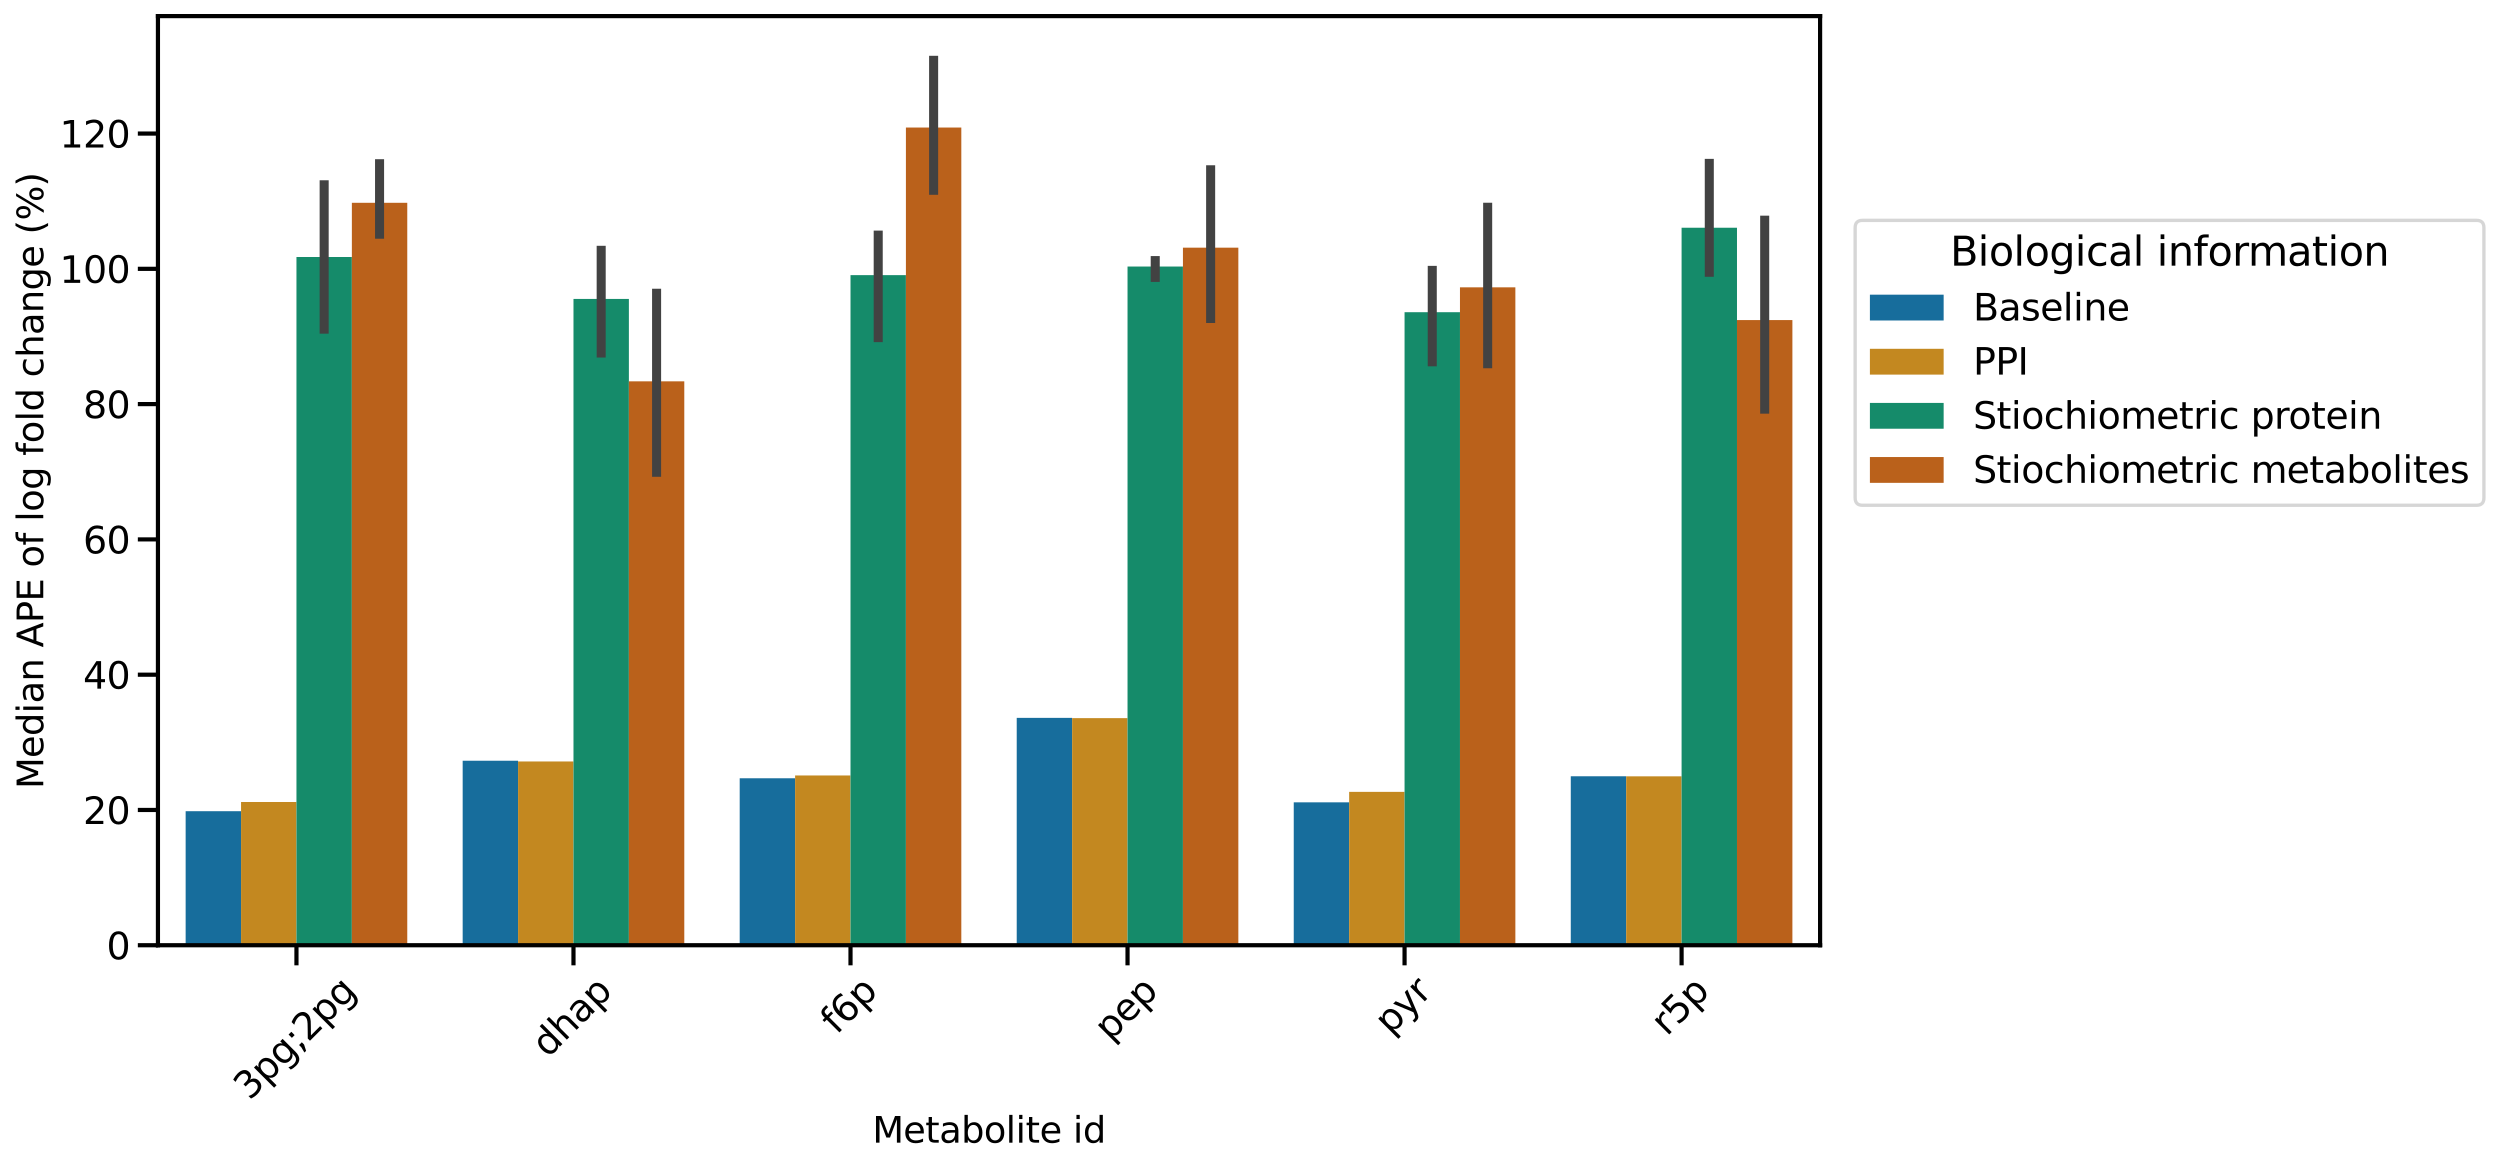 <?xml version="1.0" encoding="utf-8" standalone="no"?>
<!DOCTYPE svg PUBLIC "-//W3C//DTD SVG 1.1//EN"
  "http://www.w3.org/Graphics/SVG/1.1/DTD/svg11.dtd">
<svg xmlns:xlink="http://www.w3.org/1999/xlink" width="1118.75pt" height="521.881pt" viewBox="0 0 1118.75 521.881" xmlns="http://www.w3.org/2000/svg" version="1.1">
 <defs>
  <style type="text/css">*{stroke-linejoin: round; stroke-linecap: butt}</style>
 </defs>
 <g id="figure_1">
  <g id="patch_1">
   <path d="M 0 521.881 
L 1118.75 521.881 
L 1118.75 0 
L 0 0 
z
" style="fill: #ffffff"/>
  </g>
  <g id="axes_1">
   <g id="patch_2">
    <path d="M 70.679 423 
L 814.493 423 
L 814.493 7.2 
L 70.679 7.2 
z
" style="fill: #ffffff"/>
   </g>
   <g id="patch_3">
    <path d="M 83.076 423 
L 107.87 423 
L 107.87 363.017 
L 83.076 363.017 
z
" clip-path="url(#p56b6a29799)" style="fill: #176d9c"/>
   </g>
   <g id="patch_4">
    <path d="M 207.045 423 
L 231.839 423 
L 231.839 340.428 
L 207.045 340.428 
z
" clip-path="url(#p56b6a29799)" style="fill: #176d9c"/>
   </g>
   <g id="patch_5">
    <path d="M 331.014 423 
L 355.808 423 
L 355.808 348.286 
L 331.014 348.286 
z
" clip-path="url(#p56b6a29799)" style="fill: #176d9c"/>
   </g>
   <g id="patch_6">
    <path d="M 454.983 423 
L 479.777 423 
L 479.777 321.249 
L 454.983 321.249 
z
" clip-path="url(#p56b6a29799)" style="fill: #176d9c"/>
   </g>
   <g id="patch_7">
    <path d="M 578.952 423 
L 603.746 423 
L 603.746 359.034 
L 578.952 359.034 
z
" clip-path="url(#p56b6a29799)" style="fill: #176d9c"/>
   </g>
   <g id="patch_8">
    <path d="M 702.921 423 
L 727.715 423 
L 727.715 347.377 
L 702.921 347.377 
z
" clip-path="url(#p56b6a29799)" style="fill: #176d9c"/>
   </g>
   <g id="patch_9">
    <path d="M 107.87 423 
L 132.664 423 
L 132.664 358.889 
L 107.87 358.889 
z
" clip-path="url(#p56b6a29799)" style="fill: #c38820"/>
   </g>
   <g id="patch_10">
    <path d="M 231.839 423 
L 256.633 423 
L 256.633 340.742 
L 231.839 340.742 
z
" clip-path="url(#p56b6a29799)" style="fill: #c38820"/>
   </g>
   <g id="patch_11">
    <path d="M 355.808 423 
L 380.602 423 
L 380.602 347.026 
L 355.808 347.026 
z
" clip-path="url(#p56b6a29799)" style="fill: #c38820"/>
   </g>
   <g id="patch_12">
    <path d="M 479.777 423 
L 504.571 423 
L 504.571 321.373 
L 479.777 321.373 
z
" clip-path="url(#p56b6a29799)" style="fill: #c38820"/>
   </g>
   <g id="patch_13">
    <path d="M 603.746 423 
L 628.54 423 
L 628.54 354.36 
L 603.746 354.36 
z
" clip-path="url(#p56b6a29799)" style="fill: #c38820"/>
   </g>
   <g id="patch_14">
    <path d="M 727.715 423 
L 752.509 423 
L 752.509 347.415 
L 727.715 347.415 
z
" clip-path="url(#p56b6a29799)" style="fill: #c38820"/>
   </g>
   <g id="patch_15">
    <path d="M 132.664 423 
L 157.458 423 
L 157.458 115 
L 132.664 115 
z
" clip-path="url(#p56b6a29799)" style="fill: #158b6a"/>
   </g>
   <g id="patch_16">
    <path d="M 256.633 423 
L 281.427 423 
L 281.427 133.783 
L 256.633 133.783 
z
" clip-path="url(#p56b6a29799)" style="fill: #158b6a"/>
   </g>
   <g id="patch_17">
    <path d="M 380.602 423 
L 405.396 423 
L 405.396 123.108 
L 380.602 123.108 
z
" clip-path="url(#p56b6a29799)" style="fill: #158b6a"/>
   </g>
   <g id="patch_18">
    <path d="M 504.571 423 
L 529.365 423 
L 529.365 119.28 
L 504.571 119.28 
z
" clip-path="url(#p56b6a29799)" style="fill: #158b6a"/>
   </g>
   <g id="patch_19">
    <path d="M 628.54 423 
L 653.334 423 
L 653.334 139.721 
L 628.54 139.721 
z
" clip-path="url(#p56b6a29799)" style="fill: #158b6a"/>
   </g>
   <g id="patch_20">
    <path d="M 752.509 423 
L 777.303 423 
L 777.303 101.923 
L 752.509 101.923 
z
" clip-path="url(#p56b6a29799)" style="fill: #158b6a"/>
   </g>
   <g id="patch_21">
    <path d="M 157.458 423 
L 182.251 423 
L 182.251 90.74 
L 157.458 90.74 
z
" clip-path="url(#p56b6a29799)" style="fill: #ba611b"/>
   </g>
   <g id="patch_22">
    <path d="M 281.427 423 
L 306.22 423 
L 306.22 170.644 
L 281.427 170.644 
z
" clip-path="url(#p56b6a29799)" style="fill: #ba611b"/>
   </g>
   <g id="patch_23">
    <path d="M 405.396 423 
L 430.189 423 
L 430.189 57.074 
L 405.396 57.074 
z
" clip-path="url(#p56b6a29799)" style="fill: #ba611b"/>
   </g>
   <g id="patch_24">
    <path d="M 529.365 423 
L 554.158 423 
L 554.158 110.817 
L 529.365 110.817 
z
" clip-path="url(#p56b6a29799)" style="fill: #ba611b"/>
   </g>
   <g id="patch_25">
    <path d="M 653.334 423 
L 678.127 423 
L 678.127 128.576 
L 653.334 128.576 
z
" clip-path="url(#p56b6a29799)" style="fill: #ba611b"/>
   </g>
   <g id="patch_26">
    <path d="M 777.303 423 
L 802.096 423 
L 802.096 143.233 
L 777.303 143.233 
z
" clip-path="url(#p56b6a29799)" style="fill: #ba611b"/>
   </g>
   <g id="matplotlib.axis_1">
    <g id="xtick_1">
     <g id="line2d_1">
      <defs>
       <path id="mf32de34eaa" d="M 0 0 
L 0 9 
" style="stroke: #000000; stroke-width: 1.875"/>
      </defs>
      <g>
       <use xlink:href="#mf32de34eaa" x="132.664" y="423" style="stroke: #000000; stroke-width: 1.875"/>
      </g>
     </g>
     <g id="text_1">
      <!-- 3pg;2pg -->
      <g transform="translate(111.681 492.77) rotate(-45) scale(0.165 -0.165)">
       <defs>
        <path id="DejaVuSans-33" d="M 2597 2516 
Q 3050 2419 3304 2112 
Q 3559 1806 3559 1356 
Q 3559 666 3084 287 
Q 2609 -91 1734 -91 
Q 1441 -91 1130 -33 
Q 819 25 488 141 
L 488 750 
Q 750 597 1062 519 
Q 1375 441 1716 441 
Q 2309 441 2620 675 
Q 2931 909 2931 1356 
Q 2931 1769 2642 2001 
Q 2353 2234 1838 2234 
L 1294 2234 
L 1294 2753 
L 1863 2753 
Q 2328 2753 2575 2939 
Q 2822 3125 2822 3475 
Q 2822 3834 2567 4026 
Q 2313 4219 1838 4219 
Q 1578 4219 1281 4162 
Q 984 4106 628 3988 
L 628 4550 
Q 988 4650 1302 4700 
Q 1616 4750 1894 4750 
Q 2613 4750 3031 4423 
Q 3450 4097 3450 3541 
Q 3450 3153 3228 2886 
Q 3006 2619 2597 2516 
z
" transform="scale(0.016)"/>
        <path id="DejaVuSans-70" d="M 1159 525 
L 1159 -1331 
L 581 -1331 
L 581 3500 
L 1159 3500 
L 1159 2969 
Q 1341 3281 1617 3432 
Q 1894 3584 2278 3584 
Q 2916 3584 3314 3078 
Q 3713 2572 3713 1747 
Q 3713 922 3314 415 
Q 2916 -91 2278 -91 
Q 1894 -91 1617 61 
Q 1341 213 1159 525 
z
M 3116 1747 
Q 3116 2381 2855 2742 
Q 2594 3103 2138 3103 
Q 1681 3103 1420 2742 
Q 1159 2381 1159 1747 
Q 1159 1113 1420 752 
Q 1681 391 2138 391 
Q 2594 391 2855 752 
Q 3116 1113 3116 1747 
z
" transform="scale(0.016)"/>
        <path id="DejaVuSans-67" d="M 2906 1791 
Q 2906 2416 2648 2759 
Q 2391 3103 1925 3103 
Q 1463 3103 1205 2759 
Q 947 2416 947 1791 
Q 947 1169 1205 825 
Q 1463 481 1925 481 
Q 2391 481 2648 825 
Q 2906 1169 2906 1791 
z
M 3481 434 
Q 3481 -459 3084 -895 
Q 2688 -1331 1869 -1331 
Q 1566 -1331 1297 -1286 
Q 1028 -1241 775 -1147 
L 775 -588 
Q 1028 -725 1275 -790 
Q 1522 -856 1778 -856 
Q 2344 -856 2625 -561 
Q 2906 -266 2906 331 
L 2906 616 
Q 2728 306 2450 153 
Q 2172 0 1784 0 
Q 1141 0 747 490 
Q 353 981 353 1791 
Q 353 2603 747 3093 
Q 1141 3584 1784 3584 
Q 2172 3584 2450 3431 
Q 2728 3278 2906 2969 
L 2906 3500 
L 3481 3500 
L 3481 434 
z
" transform="scale(0.016)"/>
        <path id="DejaVuSans-3b" d="M 750 3309 
L 1409 3309 
L 1409 2516 
L 750 2516 
L 750 3309 
z
M 750 794 
L 1409 794 
L 1409 256 
L 897 -744 
L 494 -744 
L 750 256 
L 750 794 
z
" transform="scale(0.016)"/>
        <path id="DejaVuSans-32" d="M 1228 531 
L 3431 531 
L 3431 0 
L 469 0 
L 469 531 
Q 828 903 1448 1529 
Q 2069 2156 2228 2338 
Q 2531 2678 2651 2914 
Q 2772 3150 2772 3378 
Q 2772 3750 2511 3984 
Q 2250 4219 1831 4219 
Q 1534 4219 1204 4116 
Q 875 4013 500 3803 
L 500 4441 
Q 881 4594 1212 4672 
Q 1544 4750 1819 4750 
Q 2544 4750 2975 4387 
Q 3406 4025 3406 3419 
Q 3406 3131 3298 2873 
Q 3191 2616 2906 2266 
Q 2828 2175 2409 1742 
Q 1991 1309 1228 531 
z
" transform="scale(0.016)"/>
       </defs>
       <use xlink:href="#DejaVuSans-33"/>
       <use xlink:href="#DejaVuSans-70" x="63.623"/>
       <use xlink:href="#DejaVuSans-67" x="127.1"/>
       <use xlink:href="#DejaVuSans-3b" x="190.576"/>
       <use xlink:href="#DejaVuSans-32" x="224.268"/>
       <use xlink:href="#DejaVuSans-70" x="287.891"/>
       <use xlink:href="#DejaVuSans-67" x="351.367"/>
      </g>
     </g>
    </g>
    <g id="xtick_2">
     <g id="line2d_2">
      <g>
       <use xlink:href="#mf32de34eaa" x="256.633" y="423" style="stroke: #000000; stroke-width: 1.875"/>
      </g>
     </g>
     <g id="text_2">
      <!-- dhap -->
      <g transform="translate(245.173 473.723) rotate(-45) scale(0.165 -0.165)">
       <defs>
        <path id="DejaVuSans-64" d="M 2906 2969 
L 2906 4863 
L 3481 4863 
L 3481 0 
L 2906 0 
L 2906 525 
Q 2725 213 2448 61 
Q 2172 -91 1784 -91 
Q 1150 -91 751 415 
Q 353 922 353 1747 
Q 353 2572 751 3078 
Q 1150 3584 1784 3584 
Q 2172 3584 2448 3432 
Q 2725 3281 2906 2969 
z
M 947 1747 
Q 947 1113 1208 752 
Q 1469 391 1925 391 
Q 2381 391 2643 752 
Q 2906 1113 2906 1747 
Q 2906 2381 2643 2742 
Q 2381 3103 1925 3103 
Q 1469 3103 1208 2742 
Q 947 2381 947 1747 
z
" transform="scale(0.016)"/>
        <path id="DejaVuSans-68" d="M 3513 2113 
L 3513 0 
L 2938 0 
L 2938 2094 
Q 2938 2591 2744 2837 
Q 2550 3084 2163 3084 
Q 1697 3084 1428 2787 
Q 1159 2491 1159 1978 
L 1159 0 
L 581 0 
L 581 4863 
L 1159 4863 
L 1159 2956 
Q 1366 3272 1645 3428 
Q 1925 3584 2291 3584 
Q 2894 3584 3203 3211 
Q 3513 2838 3513 2113 
z
" transform="scale(0.016)"/>
        <path id="DejaVuSans-61" d="M 2194 1759 
Q 1497 1759 1228 1600 
Q 959 1441 959 1056 
Q 959 750 1161 570 
Q 1363 391 1709 391 
Q 2188 391 2477 730 
Q 2766 1069 2766 1631 
L 2766 1759 
L 2194 1759 
z
M 3341 1997 
L 3341 0 
L 2766 0 
L 2766 531 
Q 2569 213 2275 61 
Q 1981 -91 1556 -91 
Q 1019 -91 701 211 
Q 384 513 384 1019 
Q 384 1609 779 1909 
Q 1175 2209 1959 2209 
L 2766 2209 
L 2766 2266 
Q 2766 2663 2505 2880 
Q 2244 3097 1772 3097 
Q 1472 3097 1187 3025 
Q 903 2953 641 2809 
L 641 3341 
Q 956 3463 1253 3523 
Q 1550 3584 1831 3584 
Q 2591 3584 2966 3190 
Q 3341 2797 3341 1997 
z
" transform="scale(0.016)"/>
       </defs>
       <use xlink:href="#DejaVuSans-64"/>
       <use xlink:href="#DejaVuSans-68" x="63.477"/>
       <use xlink:href="#DejaVuSans-61" x="126.855"/>
       <use xlink:href="#DejaVuSans-70" x="188.135"/>
      </g>
     </g>
    </g>
    <g id="xtick_3">
     <g id="line2d_3">
      <g>
       <use xlink:href="#mf32de34eaa" x="380.602" y="423" style="stroke: #000000; stroke-width: 1.875"/>
      </g>
     </g>
     <g id="text_3">
      <!-- f6p -->
      <g transform="translate(374.353 463.303) rotate(-45) scale(0.165 -0.165)">
       <defs>
        <path id="DejaVuSans-66" d="M 2375 4863 
L 2375 4384 
L 1825 4384 
Q 1516 4384 1395 4259 
Q 1275 4134 1275 3809 
L 1275 3500 
L 2222 3500 
L 2222 3053 
L 1275 3053 
L 1275 0 
L 697 0 
L 697 3053 
L 147 3053 
L 147 3500 
L 697 3500 
L 697 3744 
Q 697 4328 969 4595 
Q 1241 4863 1831 4863 
L 2375 4863 
z
" transform="scale(0.016)"/>
        <path id="DejaVuSans-36" d="M 2113 2584 
Q 1688 2584 1439 2293 
Q 1191 2003 1191 1497 
Q 1191 994 1439 701 
Q 1688 409 2113 409 
Q 2538 409 2786 701 
Q 3034 994 3034 1497 
Q 3034 2003 2786 2293 
Q 2538 2584 2113 2584 
z
M 3366 4563 
L 3366 3988 
Q 3128 4100 2886 4159 
Q 2644 4219 2406 4219 
Q 1781 4219 1451 3797 
Q 1122 3375 1075 2522 
Q 1259 2794 1537 2939 
Q 1816 3084 2150 3084 
Q 2853 3084 3261 2657 
Q 3669 2231 3669 1497 
Q 3669 778 3244 343 
Q 2819 -91 2113 -91 
Q 1303 -91 875 529 
Q 447 1150 447 2328 
Q 447 3434 972 4092 
Q 1497 4750 2381 4750 
Q 2619 4750 2861 4703 
Q 3103 4656 3366 4563 
z
" transform="scale(0.016)"/>
       </defs>
       <use xlink:href="#DejaVuSans-66"/>
       <use xlink:href="#DejaVuSans-36" x="35.205"/>
       <use xlink:href="#DejaVuSans-70" x="98.828"/>
      </g>
     </g>
    </g>
    <g id="xtick_4">
     <g id="line2d_4">
      <g>
       <use xlink:href="#mf32de34eaa" x="504.571" y="423" style="stroke: #000000; stroke-width: 1.875"/>
      </g>
     </g>
     <g id="text_4">
      <!-- pep -->
      <g transform="translate(496.794 466.358) rotate(-45) scale(0.165 -0.165)">
       <defs>
        <path id="DejaVuSans-65" d="M 3597 1894 
L 3597 1613 
L 953 1613 
Q 991 1019 1311 708 
Q 1631 397 2203 397 
Q 2534 397 2845 478 
Q 3156 559 3463 722 
L 3463 178 
Q 3153 47 2828 -22 
Q 2503 -91 2169 -91 
Q 1331 -91 842 396 
Q 353 884 353 1716 
Q 353 2575 817 3079 
Q 1281 3584 2069 3584 
Q 2775 3584 3186 3129 
Q 3597 2675 3597 1894 
z
M 3022 2063 
Q 3016 2534 2758 2815 
Q 2500 3097 2075 3097 
Q 1594 3097 1305 2825 
Q 1016 2553 972 2059 
L 3022 2063 
z
" transform="scale(0.016)"/>
       </defs>
       <use xlink:href="#DejaVuSans-70"/>
       <use xlink:href="#DejaVuSans-65" x="63.477"/>
       <use xlink:href="#DejaVuSans-70" x="125"/>
      </g>
     </g>
    </g>
    <g id="xtick_5">
     <g id="line2d_5">
      <g>
       <use xlink:href="#mf32de34eaa" x="628.54" y="423" style="stroke: #000000; stroke-width: 1.875"/>
      </g>
     </g>
     <g id="text_5">
      <!-- pyr -->
      <g transform="translate(622.205 463.474) rotate(-45) scale(0.165 -0.165)">
       <defs>
        <path id="DejaVuSans-79" d="M 2059 -325 
Q 1816 -950 1584 -1140 
Q 1353 -1331 966 -1331 
L 506 -1331 
L 506 -850 
L 844 -850 
Q 1081 -850 1212 -737 
Q 1344 -625 1503 -206 
L 1606 56 
L 191 3500 
L 800 3500 
L 1894 763 
L 2988 3500 
L 3597 3500 
L 2059 -325 
z
" transform="scale(0.016)"/>
        <path id="DejaVuSans-72" d="M 2631 2963 
Q 2534 3019 2420 3045 
Q 2306 3072 2169 3072 
Q 1681 3072 1420 2755 
Q 1159 2438 1159 1844 
L 1159 0 
L 581 0 
L 581 3500 
L 1159 3500 
L 1159 2956 
Q 1341 3275 1631 3429 
Q 1922 3584 2338 3584 
Q 2397 3584 2469 3576 
Q 2541 3569 2628 3553 
L 2631 2963 
z
" transform="scale(0.016)"/>
       </defs>
       <use xlink:href="#DejaVuSans-70"/>
       <use xlink:href="#DejaVuSans-79" x="63.477"/>
       <use xlink:href="#DejaVuSans-72" x="122.656"/>
      </g>
     </g>
    </g>
    <g id="xtick_6">
     <g id="line2d_6">
      <g>
       <use xlink:href="#mf32de34eaa" x="752.509" y="423" style="stroke: #000000; stroke-width: 1.875"/>
      </g>
     </g>
     <g id="text_6">
      <!-- r5p -->
      <g transform="translate(745.915 463.992) rotate(-45) scale(0.165 -0.165)">
       <defs>
        <path id="DejaVuSans-35" d="M 691 4666 
L 3169 4666 
L 3169 4134 
L 1269 4134 
L 1269 2991 
Q 1406 3038 1543 3061 
Q 1681 3084 1819 3084 
Q 2600 3084 3056 2656 
Q 3513 2228 3513 1497 
Q 3513 744 3044 326 
Q 2575 -91 1722 -91 
Q 1428 -91 1123 -41 
Q 819 9 494 109 
L 494 744 
Q 775 591 1075 516 
Q 1375 441 1709 441 
Q 2250 441 2565 725 
Q 2881 1009 2881 1497 
Q 2881 1984 2565 2268 
Q 2250 2553 1709 2553 
Q 1456 2553 1204 2497 
Q 953 2441 691 2322 
L 691 4666 
z
" transform="scale(0.016)"/>
       </defs>
       <use xlink:href="#DejaVuSans-72"/>
       <use xlink:href="#DejaVuSans-35" x="41.113"/>
       <use xlink:href="#DejaVuSans-70" x="104.736"/>
      </g>
     </g>
    </g>
    <g id="text_7">
     <!-- Metabolite id -->
     <g transform="translate(390.401 511.354) scale(0.16 -0.16)">
      <defs>
       <path id="DejaVuSans-4d" d="M 628 4666 
L 1569 4666 
L 2759 1491 
L 3956 4666 
L 4897 4666 
L 4897 0 
L 4281 0 
L 4281 4097 
L 3078 897 
L 2444 897 
L 1241 4097 
L 1241 0 
L 628 0 
L 628 4666 
z
" transform="scale(0.016)"/>
       <path id="DejaVuSans-74" d="M 1172 4494 
L 1172 3500 
L 2356 3500 
L 2356 3053 
L 1172 3053 
L 1172 1153 
Q 1172 725 1289 603 
Q 1406 481 1766 481 
L 2356 481 
L 2356 0 
L 1766 0 
Q 1100 0 847 248 
Q 594 497 594 1153 
L 594 3053 
L 172 3053 
L 172 3500 
L 594 3500 
L 594 4494 
L 1172 4494 
z
" transform="scale(0.016)"/>
       <path id="DejaVuSans-62" d="M 3116 1747 
Q 3116 2381 2855 2742 
Q 2594 3103 2138 3103 
Q 1681 3103 1420 2742 
Q 1159 2381 1159 1747 
Q 1159 1113 1420 752 
Q 1681 391 2138 391 
Q 2594 391 2855 752 
Q 3116 1113 3116 1747 
z
M 1159 2969 
Q 1341 3281 1617 3432 
Q 1894 3584 2278 3584 
Q 2916 3584 3314 3078 
Q 3713 2572 3713 1747 
Q 3713 922 3314 415 
Q 2916 -91 2278 -91 
Q 1894 -91 1617 61 
Q 1341 213 1159 525 
L 1159 0 
L 581 0 
L 581 4863 
L 1159 4863 
L 1159 2969 
z
" transform="scale(0.016)"/>
       <path id="DejaVuSans-6f" d="M 1959 3097 
Q 1497 3097 1228 2736 
Q 959 2375 959 1747 
Q 959 1119 1226 758 
Q 1494 397 1959 397 
Q 2419 397 2687 759 
Q 2956 1122 2956 1747 
Q 2956 2369 2687 2733 
Q 2419 3097 1959 3097 
z
M 1959 3584 
Q 2709 3584 3137 3096 
Q 3566 2609 3566 1747 
Q 3566 888 3137 398 
Q 2709 -91 1959 -91 
Q 1206 -91 779 398 
Q 353 888 353 1747 
Q 353 2609 779 3096 
Q 1206 3584 1959 3584 
z
" transform="scale(0.016)"/>
       <path id="DejaVuSans-6c" d="M 603 4863 
L 1178 4863 
L 1178 0 
L 603 0 
L 603 4863 
z
" transform="scale(0.016)"/>
       <path id="DejaVuSans-69" d="M 603 3500 
L 1178 3500 
L 1178 0 
L 603 0 
L 603 3500 
z
M 603 4863 
L 1178 4863 
L 1178 4134 
L 603 4134 
L 603 4863 
z
" transform="scale(0.016)"/>
       <path id="DejaVuSans-20" transform="scale(0.016)"/>
      </defs>
      <use xlink:href="#DejaVuSans-4d"/>
      <use xlink:href="#DejaVuSans-65" x="86.279"/>
      <use xlink:href="#DejaVuSans-74" x="147.803"/>
      <use xlink:href="#DejaVuSans-61" x="187.012"/>
      <use xlink:href="#DejaVuSans-62" x="248.291"/>
      <use xlink:href="#DejaVuSans-6f" x="311.768"/>
      <use xlink:href="#DejaVuSans-6c" x="372.949"/>
      <use xlink:href="#DejaVuSans-69" x="400.732"/>
      <use xlink:href="#DejaVuSans-74" x="428.516"/>
      <use xlink:href="#DejaVuSans-65" x="467.725"/>
      <use xlink:href="#DejaVuSans-20" x="529.248"/>
      <use xlink:href="#DejaVuSans-69" x="561.035"/>
      <use xlink:href="#DejaVuSans-64" x="588.818"/>
     </g>
    </g>
   </g>
   <g id="matplotlib.axis_2">
    <g id="ytick_1">
     <g id="line2d_7">
      <defs>
       <path id="ma1f620b978" d="M 0 0 
L -9 0 
" style="stroke: #000000; stroke-width: 1.875"/>
      </defs>
      <g>
       <use xlink:href="#ma1f620b978" x="70.679" y="423" style="stroke: #000000; stroke-width: 1.875"/>
      </g>
     </g>
     <g id="text_8">
      <!-- 0 -->
      <g transform="translate(47.681 429.269) scale(0.165 -0.165)">
       <defs>
        <path id="DejaVuSans-30" d="M 2034 4250 
Q 1547 4250 1301 3770 
Q 1056 3291 1056 2328 
Q 1056 1369 1301 889 
Q 1547 409 2034 409 
Q 2525 409 2770 889 
Q 3016 1369 3016 2328 
Q 3016 3291 2770 3770 
Q 2525 4250 2034 4250 
z
M 2034 4750 
Q 2819 4750 3233 4129 
Q 3647 3509 3647 2328 
Q 3647 1150 3233 529 
Q 2819 -91 2034 -91 
Q 1250 -91 836 529 
Q 422 1150 422 2328 
Q 422 3509 836 4129 
Q 1250 4750 2034 4750 
z
" transform="scale(0.016)"/>
       </defs>
       <use xlink:href="#DejaVuSans-30"/>
      </g>
     </g>
    </g>
    <g id="ytick_2">
     <g id="line2d_8">
      <g>
       <use xlink:href="#ma1f620b978" x="70.679" y="362.46" style="stroke: #000000; stroke-width: 1.875"/>
      </g>
     </g>
     <g id="text_9">
      <!-- 20 -->
      <g transform="translate(37.183 368.729) scale(0.165 -0.165)">
       <use xlink:href="#DejaVuSans-32"/>
       <use xlink:href="#DejaVuSans-30" x="63.623"/>
      </g>
     </g>
    </g>
    <g id="ytick_3">
     <g id="line2d_9">
      <g>
       <use xlink:href="#ma1f620b978" x="70.679" y="301.92" style="stroke: #000000; stroke-width: 1.875"/>
      </g>
     </g>
     <g id="text_10">
      <!-- 40 -->
      <g transform="translate(37.183 308.189) scale(0.165 -0.165)">
       <defs>
        <path id="DejaVuSans-34" d="M 2419 4116 
L 825 1625 
L 2419 1625 
L 2419 4116 
z
M 2253 4666 
L 3047 4666 
L 3047 1625 
L 3713 1625 
L 3713 1100 
L 3047 1100 
L 3047 0 
L 2419 0 
L 2419 1100 
L 313 1100 
L 313 1709 
L 2253 4666 
z
" transform="scale(0.016)"/>
       </defs>
       <use xlink:href="#DejaVuSans-34"/>
       <use xlink:href="#DejaVuSans-30" x="63.623"/>
      </g>
     </g>
    </g>
    <g id="ytick_4">
     <g id="line2d_10">
      <g>
       <use xlink:href="#ma1f620b978" x="70.679" y="241.38" style="stroke: #000000; stroke-width: 1.875"/>
      </g>
     </g>
     <g id="text_11">
      <!-- 60 -->
      <g transform="translate(37.183 247.649) scale(0.165 -0.165)">
       <use xlink:href="#DejaVuSans-36"/>
       <use xlink:href="#DejaVuSans-30" x="63.623"/>
      </g>
     </g>
    </g>
    <g id="ytick_5">
     <g id="line2d_11">
      <g>
       <use xlink:href="#ma1f620b978" x="70.679" y="180.84" style="stroke: #000000; stroke-width: 1.875"/>
      </g>
     </g>
     <g id="text_12">
      <!-- 80 -->
      <g transform="translate(37.183 187.109) scale(0.165 -0.165)">
       <defs>
        <path id="DejaVuSans-38" d="M 2034 2216 
Q 1584 2216 1326 1975 
Q 1069 1734 1069 1313 
Q 1069 891 1326 650 
Q 1584 409 2034 409 
Q 2484 409 2743 651 
Q 3003 894 3003 1313 
Q 3003 1734 2745 1975 
Q 2488 2216 2034 2216 
z
M 1403 2484 
Q 997 2584 770 2862 
Q 544 3141 544 3541 
Q 544 4100 942 4425 
Q 1341 4750 2034 4750 
Q 2731 4750 3128 4425 
Q 3525 4100 3525 3541 
Q 3525 3141 3298 2862 
Q 3072 2584 2669 2484 
Q 3125 2378 3379 2068 
Q 3634 1759 3634 1313 
Q 3634 634 3220 271 
Q 2806 -91 2034 -91 
Q 1263 -91 848 271 
Q 434 634 434 1313 
Q 434 1759 690 2068 
Q 947 2378 1403 2484 
z
M 1172 3481 
Q 1172 3119 1398 2916 
Q 1625 2713 2034 2713 
Q 2441 2713 2670 2916 
Q 2900 3119 2900 3481 
Q 2900 3844 2670 4047 
Q 2441 4250 2034 4250 
Q 1625 4250 1398 4047 
Q 1172 3844 1172 3481 
z
" transform="scale(0.016)"/>
       </defs>
       <use xlink:href="#DejaVuSans-38"/>
       <use xlink:href="#DejaVuSans-30" x="63.623"/>
      </g>
     </g>
    </g>
    <g id="ytick_6">
     <g id="line2d_12">
      <g>
       <use xlink:href="#ma1f620b978" x="70.679" y="120.3" style="stroke: #000000; stroke-width: 1.875"/>
      </g>
     </g>
     <g id="text_13">
      <!-- 100 -->
      <g transform="translate(26.685 126.569) scale(0.165 -0.165)">
       <defs>
        <path id="DejaVuSans-31" d="M 794 531 
L 1825 531 
L 1825 4091 
L 703 3866 
L 703 4441 
L 1819 4666 
L 2450 4666 
L 2450 531 
L 3481 531 
L 3481 0 
L 794 0 
L 794 531 
z
" transform="scale(0.016)"/>
       </defs>
       <use xlink:href="#DejaVuSans-31"/>
       <use xlink:href="#DejaVuSans-30" x="63.623"/>
       <use xlink:href="#DejaVuSans-30" x="127.246"/>
      </g>
     </g>
    </g>
    <g id="ytick_7">
     <g id="line2d_13">
      <g>
       <use xlink:href="#ma1f620b978" x="70.679" y="59.76" style="stroke: #000000; stroke-width: 1.875"/>
      </g>
     </g>
     <g id="text_14">
      <!-- 120 -->
      <g transform="translate(26.685 66.029) scale(0.165 -0.165)">
       <use xlink:href="#DejaVuSans-31"/>
       <use xlink:href="#DejaVuSans-32" x="63.623"/>
       <use xlink:href="#DejaVuSans-30" x="127.246"/>
      </g>
     </g>
    </g>
    <g id="text_15">
     <!-- Median APE of log fold change (%) -->
     <g transform="translate(19.358 353.011) rotate(-90) scale(0.16 -0.16)">
      <defs>
       <path id="DejaVuSans-6e" d="M 3513 2113 
L 3513 0 
L 2938 0 
L 2938 2094 
Q 2938 2591 2744 2837 
Q 2550 3084 2163 3084 
Q 1697 3084 1428 2787 
Q 1159 2491 1159 1978 
L 1159 0 
L 581 0 
L 581 3500 
L 1159 3500 
L 1159 2956 
Q 1366 3272 1645 3428 
Q 1925 3584 2291 3584 
Q 2894 3584 3203 3211 
Q 3513 2838 3513 2113 
z
" transform="scale(0.016)"/>
       <path id="DejaVuSans-41" d="M 2188 4044 
L 1331 1722 
L 3047 1722 
L 2188 4044 
z
M 1831 4666 
L 2547 4666 
L 4325 0 
L 3669 0 
L 3244 1197 
L 1141 1197 
L 716 0 
L 50 0 
L 1831 4666 
z
" transform="scale(0.016)"/>
       <path id="DejaVuSans-50" d="M 1259 4147 
L 1259 2394 
L 2053 2394 
Q 2494 2394 2734 2622 
Q 2975 2850 2975 3272 
Q 2975 3691 2734 3919 
Q 2494 4147 2053 4147 
L 1259 4147 
z
M 628 4666 
L 2053 4666 
Q 2838 4666 3239 4311 
Q 3641 3956 3641 3272 
Q 3641 2581 3239 2228 
Q 2838 1875 2053 1875 
L 1259 1875 
L 1259 0 
L 628 0 
L 628 4666 
z
" transform="scale(0.016)"/>
       <path id="DejaVuSans-45" d="M 628 4666 
L 3578 4666 
L 3578 4134 
L 1259 4134 
L 1259 2753 
L 3481 2753 
L 3481 2222 
L 1259 2222 
L 1259 531 
L 3634 531 
L 3634 0 
L 628 0 
L 628 4666 
z
" transform="scale(0.016)"/>
       <path id="DejaVuSans-63" d="M 3122 3366 
L 3122 2828 
Q 2878 2963 2633 3030 
Q 2388 3097 2138 3097 
Q 1578 3097 1268 2742 
Q 959 2388 959 1747 
Q 959 1106 1268 751 
Q 1578 397 2138 397 
Q 2388 397 2633 464 
Q 2878 531 3122 666 
L 3122 134 
Q 2881 22 2623 -34 
Q 2366 -91 2075 -91 
Q 1284 -91 818 406 
Q 353 903 353 1747 
Q 353 2603 823 3093 
Q 1294 3584 2113 3584 
Q 2378 3584 2631 3529 
Q 2884 3475 3122 3366 
z
" transform="scale(0.016)"/>
       <path id="DejaVuSans-28" d="M 1984 4856 
Q 1566 4138 1362 3434 
Q 1159 2731 1159 2009 
Q 1159 1288 1364 580 
Q 1569 -128 1984 -844 
L 1484 -844 
Q 1016 -109 783 600 
Q 550 1309 550 2009 
Q 550 2706 781 3412 
Q 1013 4119 1484 4856 
L 1984 4856 
z
" transform="scale(0.016)"/>
       <path id="DejaVuSans-25" d="M 4653 2053 
Q 4381 2053 4226 1822 
Q 4072 1591 4072 1178 
Q 4072 772 4226 539 
Q 4381 306 4653 306 
Q 4919 306 5073 539 
Q 5228 772 5228 1178 
Q 5228 1588 5073 1820 
Q 4919 2053 4653 2053 
z
M 4653 2450 
Q 5147 2450 5437 2106 
Q 5728 1763 5728 1178 
Q 5728 594 5436 251 
Q 5144 -91 4653 -91 
Q 4153 -91 3862 251 
Q 3572 594 3572 1178 
Q 3572 1766 3864 2108 
Q 4156 2450 4653 2450 
z
M 1428 4353 
Q 1159 4353 1004 4120 
Q 850 3888 850 3481 
Q 850 3069 1003 2837 
Q 1156 2606 1428 2606 
Q 1700 2606 1854 2837 
Q 2009 3069 2009 3481 
Q 2009 3884 1853 4118 
Q 1697 4353 1428 4353 
z
M 4250 4750 
L 4750 4750 
L 1831 -91 
L 1331 -91 
L 4250 4750 
z
M 1428 4750 
Q 1922 4750 2215 4408 
Q 2509 4066 2509 3481 
Q 2509 2891 2217 2550 
Q 1925 2209 1428 2209 
Q 931 2209 642 2551 
Q 353 2894 353 3481 
Q 353 4063 643 4406 
Q 934 4750 1428 4750 
z
" transform="scale(0.016)"/>
       <path id="DejaVuSans-29" d="M 513 4856 
L 1013 4856 
Q 1481 4119 1714 3412 
Q 1947 2706 1947 2009 
Q 1947 1309 1714 600 
Q 1481 -109 1013 -844 
L 513 -844 
Q 928 -128 1133 580 
Q 1338 1288 1338 2009 
Q 1338 2731 1133 3434 
Q 928 4138 513 4856 
z
" transform="scale(0.016)"/>
      </defs>
      <use xlink:href="#DejaVuSans-4d"/>
      <use xlink:href="#DejaVuSans-65" x="86.279"/>
      <use xlink:href="#DejaVuSans-64" x="147.803"/>
      <use xlink:href="#DejaVuSans-69" x="211.279"/>
      <use xlink:href="#DejaVuSans-61" x="239.062"/>
      <use xlink:href="#DejaVuSans-6e" x="300.342"/>
      <use xlink:href="#DejaVuSans-20" x="363.721"/>
      <use xlink:href="#DejaVuSans-41" x="395.508"/>
      <use xlink:href="#DejaVuSans-50" x="463.916"/>
      <use xlink:href="#DejaVuSans-45" x="524.219"/>
      <use xlink:href="#DejaVuSans-20" x="587.402"/>
      <use xlink:href="#DejaVuSans-6f" x="619.189"/>
      <use xlink:href="#DejaVuSans-66" x="680.371"/>
      <use xlink:href="#DejaVuSans-20" x="715.576"/>
      <use xlink:href="#DejaVuSans-6c" x="747.363"/>
      <use xlink:href="#DejaVuSans-6f" x="775.146"/>
      <use xlink:href="#DejaVuSans-67" x="836.328"/>
      <use xlink:href="#DejaVuSans-20" x="899.805"/>
      <use xlink:href="#DejaVuSans-66" x="931.592"/>
      <use xlink:href="#DejaVuSans-6f" x="966.797"/>
      <use xlink:href="#DejaVuSans-6c" x="1027.979"/>
      <use xlink:href="#DejaVuSans-64" x="1055.762"/>
      <use xlink:href="#DejaVuSans-20" x="1119.238"/>
      <use xlink:href="#DejaVuSans-63" x="1151.025"/>
      <use xlink:href="#DejaVuSans-68" x="1206.006"/>
      <use xlink:href="#DejaVuSans-61" x="1269.385"/>
      <use xlink:href="#DejaVuSans-6e" x="1330.664"/>
      <use xlink:href="#DejaVuSans-67" x="1394.043"/>
      <use xlink:href="#DejaVuSans-65" x="1457.52"/>
      <use xlink:href="#DejaVuSans-20" x="1519.043"/>
      <use xlink:href="#DejaVuSans-28" x="1550.83"/>
      <use xlink:href="#DejaVuSans-25" x="1589.844"/>
      <use xlink:href="#DejaVuSans-29" x="1684.863"/>
     </g>
    </g>
   </g>
   <g id="line2d_14">
    <path d="M 95.473 363.017 
L 95.473 363.017 
" clip-path="url(#p56b6a29799)" style="fill: none; stroke: #424242; stroke-width: 4.05; stroke-linecap: square"/>
   </g>
   <g id="line2d_15">
    <path d="M 219.442 340.428 
L 219.442 340.428 
" clip-path="url(#p56b6a29799)" style="fill: none; stroke: #424242; stroke-width: 4.05; stroke-linecap: square"/>
   </g>
   <g id="line2d_16">
    <path d="M 343.411 348.286 
L 343.411 348.286 
" clip-path="url(#p56b6a29799)" style="fill: none; stroke: #424242; stroke-width: 4.05; stroke-linecap: square"/>
   </g>
   <g id="line2d_17">
    <path d="M 467.38 321.249 
L 467.38 321.249 
" clip-path="url(#p56b6a29799)" style="fill: none; stroke: #424242; stroke-width: 4.05; stroke-linecap: square"/>
   </g>
   <g id="line2d_18">
    <path d="M 591.349 359.034 
L 591.349 359.034 
" clip-path="url(#p56b6a29799)" style="fill: none; stroke: #424242; stroke-width: 4.05; stroke-linecap: square"/>
   </g>
   <g id="line2d_19">
    <path d="M 715.318 347.377 
L 715.318 347.377 
" clip-path="url(#p56b6a29799)" style="fill: none; stroke: #424242; stroke-width: 4.05; stroke-linecap: square"/>
   </g>
   <g id="line2d_20">
    <path d="M 120.267 358.889 
L 120.267 358.889 
" clip-path="url(#p56b6a29799)" style="fill: none; stroke: #424242; stroke-width: 4.05; stroke-linecap: square"/>
   </g>
   <g id="line2d_21">
    <path d="M 244.236 340.742 
L 244.236 340.742 
" clip-path="url(#p56b6a29799)" style="fill: none; stroke: #424242; stroke-width: 4.05; stroke-linecap: square"/>
   </g>
   <g id="line2d_22">
    <path d="M 368.205 347.026 
L 368.205 347.026 
" clip-path="url(#p56b6a29799)" style="fill: none; stroke: #424242; stroke-width: 4.05; stroke-linecap: square"/>
   </g>
   <g id="line2d_23">
    <path d="M 492.174 321.373 
L 492.174 321.373 
" clip-path="url(#p56b6a29799)" style="fill: none; stroke: #424242; stroke-width: 4.05; stroke-linecap: square"/>
   </g>
   <g id="line2d_24">
    <path d="M 616.143 354.36 
L 616.143 354.36 
" clip-path="url(#p56b6a29799)" style="fill: none; stroke: #424242; stroke-width: 4.05; stroke-linecap: square"/>
   </g>
   <g id="line2d_25">
    <path d="M 740.112 347.415 
L 740.112 347.415 
" clip-path="url(#p56b6a29799)" style="fill: none; stroke: #424242; stroke-width: 4.05; stroke-linecap: square"/>
   </g>
   <g id="line2d_26">
    <path d="M 145.061 147.306 
L 145.061 82.707 
" clip-path="url(#p56b6a29799)" style="fill: none; stroke: #424242; stroke-width: 4.05; stroke-linecap: square"/>
   </g>
   <g id="line2d_27">
    <path d="M 269.03 157.958 
L 269.03 112.008 
" clip-path="url(#p56b6a29799)" style="fill: none; stroke: #424242; stroke-width: 4.05; stroke-linecap: square"/>
   </g>
   <g id="line2d_28">
    <path d="M 392.999 151.089 
L 392.999 105.228 
" clip-path="url(#p56b6a29799)" style="fill: none; stroke: #424242; stroke-width: 4.05; stroke-linecap: square"/>
   </g>
   <g id="line2d_29">
    <path d="M 516.968 124.135 
L 516.968 116.601 
" clip-path="url(#p56b6a29799)" style="fill: none; stroke: #424242; stroke-width: 4.05; stroke-linecap: square"/>
   </g>
   <g id="line2d_30">
    <path d="M 640.937 161.913 
L 640.937 121.011 
" clip-path="url(#p56b6a29799)" style="fill: none; stroke: #424242; stroke-width: 4.05; stroke-linecap: square"/>
   </g>
   <g id="line2d_31">
    <path d="M 764.906 121.831 
L 764.906 73.128 
" clip-path="url(#p56b6a29799)" style="fill: none; stroke: #424242; stroke-width: 4.05; stroke-linecap: square"/>
   </g>
   <g id="line2d_32">
    <path d="M 169.855 104.798 
L 169.855 73.275 
" clip-path="url(#p56b6a29799)" style="fill: none; stroke: #424242; stroke-width: 4.05; stroke-linecap: square"/>
   </g>
   <g id="line2d_33">
    <path d="M 293.824 211.355 
L 293.824 131.243 
" clip-path="url(#p56b6a29799)" style="fill: none; stroke: #424242; stroke-width: 4.05; stroke-linecap: square"/>
   </g>
   <g id="line2d_34">
    <path d="M 417.793 85.146 
L 417.793 27 
" clip-path="url(#p56b6a29799)" style="fill: none; stroke: #424242; stroke-width: 4.05; stroke-linecap: square"/>
   </g>
   <g id="line2d_35">
    <path d="M 541.762 142.504 
L 541.762 75.97 
" clip-path="url(#p56b6a29799)" style="fill: none; stroke: #424242; stroke-width: 4.05; stroke-linecap: square"/>
   </g>
   <g id="line2d_36">
    <path d="M 665.731 162.768 
L 665.731 92.743 
" clip-path="url(#p56b6a29799)" style="fill: none; stroke: #424242; stroke-width: 4.05; stroke-linecap: square"/>
   </g>
   <g id="line2d_37">
    <path d="M 789.7 183.097 
L 789.7 98.543 
" clip-path="url(#p56b6a29799)" style="fill: none; stroke: #424242; stroke-width: 4.05; stroke-linecap: square"/>
   </g>
   <g id="patch_27">
    <path d="M 70.679 423 
L 70.679 7.2 
" style="fill: none; stroke: #000000; stroke-width: 1.875; stroke-linejoin: miter; stroke-linecap: square"/>
   </g>
   <g id="patch_28">
    <path d="M 814.493 423 
L 814.493 7.2 
" style="fill: none; stroke: #000000; stroke-width: 1.875; stroke-linejoin: miter; stroke-linecap: square"/>
   </g>
   <g id="patch_29">
    <path d="M 70.679 423 
L 814.493 423 
" style="fill: none; stroke: #000000; stroke-width: 1.875; stroke-linejoin: miter; stroke-linecap: square"/>
   </g>
   <g id="patch_30">
    <path d="M 70.679 7.2 
L 814.493 7.2 
" style="fill: none; stroke: #000000; stroke-width: 1.875; stroke-linejoin: miter; stroke-linecap: square"/>
   </g>
   <g id="legend_1">
    <g id="patch_31">
     <path d="M 833.482 226.106 
L 1108.25 226.106 
Q 1111.55 226.106 1111.55 222.806 
L 1111.55 101.91 
Q 1111.55 98.61 1108.25 98.61 
L 833.482 98.61 
Q 830.182 98.61 830.182 101.91 
L 830.182 222.806 
Q 830.182 226.106 833.482 226.106 
z
" style="fill: #ffffff; opacity: 0.8; stroke: #cccccc; stroke-width: 1.5; stroke-linejoin: miter"/>
    </g>
    <g id="text_16">
     <!-- Biological information -->
     <g transform="translate(872.696 118.887) scale(0.18 -0.18)">
      <defs>
       <path id="DejaVuSans-42" d="M 1259 2228 
L 1259 519 
L 2272 519 
Q 2781 519 3026 730 
Q 3272 941 3272 1375 
Q 3272 1813 3026 2020 
Q 2781 2228 2272 2228 
L 1259 2228 
z
M 1259 4147 
L 1259 2741 
L 2194 2741 
Q 2656 2741 2882 2914 
Q 3109 3088 3109 3444 
Q 3109 3797 2882 3972 
Q 2656 4147 2194 4147 
L 1259 4147 
z
M 628 4666 
L 2241 4666 
Q 2963 4666 3353 4366 
Q 3744 4066 3744 3513 
Q 3744 3084 3544 2831 
Q 3344 2578 2956 2516 
Q 3422 2416 3680 2098 
Q 3938 1781 3938 1306 
Q 3938 681 3513 340 
Q 3088 0 2303 0 
L 628 0 
L 628 4666 
z
" transform="scale(0.016)"/>
       <path id="DejaVuSans-6d" d="M 3328 2828 
Q 3544 3216 3844 3400 
Q 4144 3584 4550 3584 
Q 5097 3584 5394 3201 
Q 5691 2819 5691 2113 
L 5691 0 
L 5113 0 
L 5113 2094 
Q 5113 2597 4934 2840 
Q 4756 3084 4391 3084 
Q 3944 3084 3684 2787 
Q 3425 2491 3425 1978 
L 3425 0 
L 2847 0 
L 2847 2094 
Q 2847 2600 2669 2842 
Q 2491 3084 2119 3084 
Q 1678 3084 1418 2786 
Q 1159 2488 1159 1978 
L 1159 0 
L 581 0 
L 581 3500 
L 1159 3500 
L 1159 2956 
Q 1356 3278 1631 3431 
Q 1906 3584 2284 3584 
Q 2666 3584 2933 3390 
Q 3200 3197 3328 2828 
z
" transform="scale(0.016)"/>
      </defs>
      <use xlink:href="#DejaVuSans-42"/>
      <use xlink:href="#DejaVuSans-69" x="68.604"/>
      <use xlink:href="#DejaVuSans-6f" x="96.387"/>
      <use xlink:href="#DejaVuSans-6c" x="157.568"/>
      <use xlink:href="#DejaVuSans-6f" x="185.352"/>
      <use xlink:href="#DejaVuSans-67" x="246.533"/>
      <use xlink:href="#DejaVuSans-69" x="310.01"/>
      <use xlink:href="#DejaVuSans-63" x="337.793"/>
      <use xlink:href="#DejaVuSans-61" x="392.773"/>
      <use xlink:href="#DejaVuSans-6c" x="454.053"/>
      <use xlink:href="#DejaVuSans-20" x="481.836"/>
      <use xlink:href="#DejaVuSans-69" x="513.623"/>
      <use xlink:href="#DejaVuSans-6e" x="541.406"/>
      <use xlink:href="#DejaVuSans-66" x="604.785"/>
      <use xlink:href="#DejaVuSans-6f" x="639.99"/>
      <use xlink:href="#DejaVuSans-72" x="701.172"/>
      <use xlink:href="#DejaVuSans-6d" x="740.535"/>
      <use xlink:href="#DejaVuSans-61" x="837.947"/>
      <use xlink:href="#DejaVuSans-74" x="899.227"/>
      <use xlink:href="#DejaVuSans-69" x="938.436"/>
      <use xlink:href="#DejaVuSans-6f" x="966.219"/>
      <use xlink:href="#DejaVuSans-6e" x="1027.4"/>
     </g>
    </g>
    <g id="patch_32">
     <path d="M 836.782 143.418 
L 869.782 143.418 
L 869.782 131.868 
L 836.782 131.868 
z
" style="fill: #176d9c"/>
    </g>
    <g id="text_17">
     <!-- Baseline -->
     <g transform="translate(882.982 143.418) scale(0.165 -0.165)">
      <defs>
       <path id="DejaVuSans-73" d="M 2834 3397 
L 2834 2853 
Q 2591 2978 2328 3040 
Q 2066 3103 1784 3103 
Q 1356 3103 1142 2972 
Q 928 2841 928 2578 
Q 928 2378 1081 2264 
Q 1234 2150 1697 2047 
L 1894 2003 
Q 2506 1872 2764 1633 
Q 3022 1394 3022 966 
Q 3022 478 2636 193 
Q 2250 -91 1575 -91 
Q 1294 -91 989 -36 
Q 684 19 347 128 
L 347 722 
Q 666 556 975 473 
Q 1284 391 1588 391 
Q 1994 391 2212 530 
Q 2431 669 2431 922 
Q 2431 1156 2273 1281 
Q 2116 1406 1581 1522 
L 1381 1569 
Q 847 1681 609 1914 
Q 372 2147 372 2553 
Q 372 3047 722 3315 
Q 1072 3584 1716 3584 
Q 2034 3584 2315 3537 
Q 2597 3491 2834 3397 
z
" transform="scale(0.016)"/>
      </defs>
      <use xlink:href="#DejaVuSans-42"/>
      <use xlink:href="#DejaVuSans-61" x="68.604"/>
      <use xlink:href="#DejaVuSans-73" x="129.883"/>
      <use xlink:href="#DejaVuSans-65" x="181.982"/>
      <use xlink:href="#DejaVuSans-6c" x="243.506"/>
      <use xlink:href="#DejaVuSans-69" x="271.289"/>
      <use xlink:href="#DejaVuSans-6e" x="299.072"/>
      <use xlink:href="#DejaVuSans-65" x="362.451"/>
     </g>
    </g>
    <g id="patch_33">
     <path d="M 836.782 167.637 
L 869.782 167.637 
L 869.782 156.087 
L 836.782 156.087 
z
" style="fill: #c38820"/>
    </g>
    <g id="text_18">
     <!-- PPI -->
     <g transform="translate(882.982 167.637) scale(0.165 -0.165)">
      <defs>
       <path id="DejaVuSans-49" d="M 628 4666 
L 1259 4666 
L 1259 0 
L 628 0 
L 628 4666 
z
" transform="scale(0.016)"/>
      </defs>
      <use xlink:href="#DejaVuSans-50"/>
      <use xlink:href="#DejaVuSans-50" x="60.303"/>
      <use xlink:href="#DejaVuSans-49" x="120.605"/>
     </g>
    </g>
    <g id="patch_34">
     <path d="M 836.782 191.856 
L 869.782 191.856 
L 869.782 180.306 
L 836.782 180.306 
z
" style="fill: #158b6a"/>
    </g>
    <g id="text_19">
     <!-- Stiochiometric protein -->
     <g transform="translate(882.982 191.856) scale(0.165 -0.165)">
      <defs>
       <path id="DejaVuSans-53" d="M 3425 4513 
L 3425 3897 
Q 3066 4069 2747 4153 
Q 2428 4238 2131 4238 
Q 1616 4238 1336 4038 
Q 1056 3838 1056 3469 
Q 1056 3159 1242 3001 
Q 1428 2844 1947 2747 
L 2328 2669 
Q 3034 2534 3370 2195 
Q 3706 1856 3706 1288 
Q 3706 609 3251 259 
Q 2797 -91 1919 -91 
Q 1588 -91 1214 -16 
Q 841 59 441 206 
L 441 856 
Q 825 641 1194 531 
Q 1563 422 1919 422 
Q 2459 422 2753 634 
Q 3047 847 3047 1241 
Q 3047 1584 2836 1778 
Q 2625 1972 2144 2069 
L 1759 2144 
Q 1053 2284 737 2584 
Q 422 2884 422 3419 
Q 422 4038 858 4394 
Q 1294 4750 2059 4750 
Q 2388 4750 2728 4690 
Q 3069 4631 3425 4513 
z
" transform="scale(0.016)"/>
      </defs>
      <use xlink:href="#DejaVuSans-53"/>
      <use xlink:href="#DejaVuSans-74" x="63.477"/>
      <use xlink:href="#DejaVuSans-69" x="102.686"/>
      <use xlink:href="#DejaVuSans-6f" x="130.469"/>
      <use xlink:href="#DejaVuSans-63" x="191.65"/>
      <use xlink:href="#DejaVuSans-68" x="246.631"/>
      <use xlink:href="#DejaVuSans-69" x="310.01"/>
      <use xlink:href="#DejaVuSans-6f" x="337.793"/>
      <use xlink:href="#DejaVuSans-6d" x="398.975"/>
      <use xlink:href="#DejaVuSans-65" x="496.387"/>
      <use xlink:href="#DejaVuSans-74" x="557.91"/>
      <use xlink:href="#DejaVuSans-72" x="597.119"/>
      <use xlink:href="#DejaVuSans-69" x="638.232"/>
      <use xlink:href="#DejaVuSans-63" x="666.016"/>
      <use xlink:href="#DejaVuSans-20" x="720.996"/>
      <use xlink:href="#DejaVuSans-70" x="752.783"/>
      <use xlink:href="#DejaVuSans-72" x="816.26"/>
      <use xlink:href="#DejaVuSans-6f" x="855.123"/>
      <use xlink:href="#DejaVuSans-74" x="916.305"/>
      <use xlink:href="#DejaVuSans-65" x="955.514"/>
      <use xlink:href="#DejaVuSans-69" x="1017.037"/>
      <use xlink:href="#DejaVuSans-6e" x="1044.82"/>
     </g>
    </g>
    <g id="patch_35">
     <path d="M 836.782 216.075 
L 869.782 216.075 
L 869.782 204.525 
L 836.782 204.525 
z
" style="fill: #ba611b"/>
    </g>
    <g id="text_20">
     <!-- Stiochiometric metabolites -->
     <g transform="translate(882.982 216.075) scale(0.165 -0.165)">
      <use xlink:href="#DejaVuSans-53"/>
      <use xlink:href="#DejaVuSans-74" x="63.477"/>
      <use xlink:href="#DejaVuSans-69" x="102.686"/>
      <use xlink:href="#DejaVuSans-6f" x="130.469"/>
      <use xlink:href="#DejaVuSans-63" x="191.65"/>
      <use xlink:href="#DejaVuSans-68" x="246.631"/>
      <use xlink:href="#DejaVuSans-69" x="310.01"/>
      <use xlink:href="#DejaVuSans-6f" x="337.793"/>
      <use xlink:href="#DejaVuSans-6d" x="398.975"/>
      <use xlink:href="#DejaVuSans-65" x="496.387"/>
      <use xlink:href="#DejaVuSans-74" x="557.91"/>
      <use xlink:href="#DejaVuSans-72" x="597.119"/>
      <use xlink:href="#DejaVuSans-69" x="638.232"/>
      <use xlink:href="#DejaVuSans-63" x="666.016"/>
      <use xlink:href="#DejaVuSans-20" x="720.996"/>
      <use xlink:href="#DejaVuSans-6d" x="752.783"/>
      <use xlink:href="#DejaVuSans-65" x="850.195"/>
      <use xlink:href="#DejaVuSans-74" x="911.719"/>
      <use xlink:href="#DejaVuSans-61" x="950.928"/>
      <use xlink:href="#DejaVuSans-62" x="1012.207"/>
      <use xlink:href="#DejaVuSans-6f" x="1075.684"/>
      <use xlink:href="#DejaVuSans-6c" x="1136.865"/>
      <use xlink:href="#DejaVuSans-69" x="1164.648"/>
      <use xlink:href="#DejaVuSans-74" x="1192.432"/>
      <use xlink:href="#DejaVuSans-65" x="1231.641"/>
      <use xlink:href="#DejaVuSans-73" x="1293.164"/>
     </g>
    </g>
   </g>
  </g>
 </g>
 <defs>
  <clipPath id="p56b6a29799">
   <rect x="70.679" y="7.2" width="743.814" height="415.8"/>
  </clipPath>
 </defs>
</svg>
